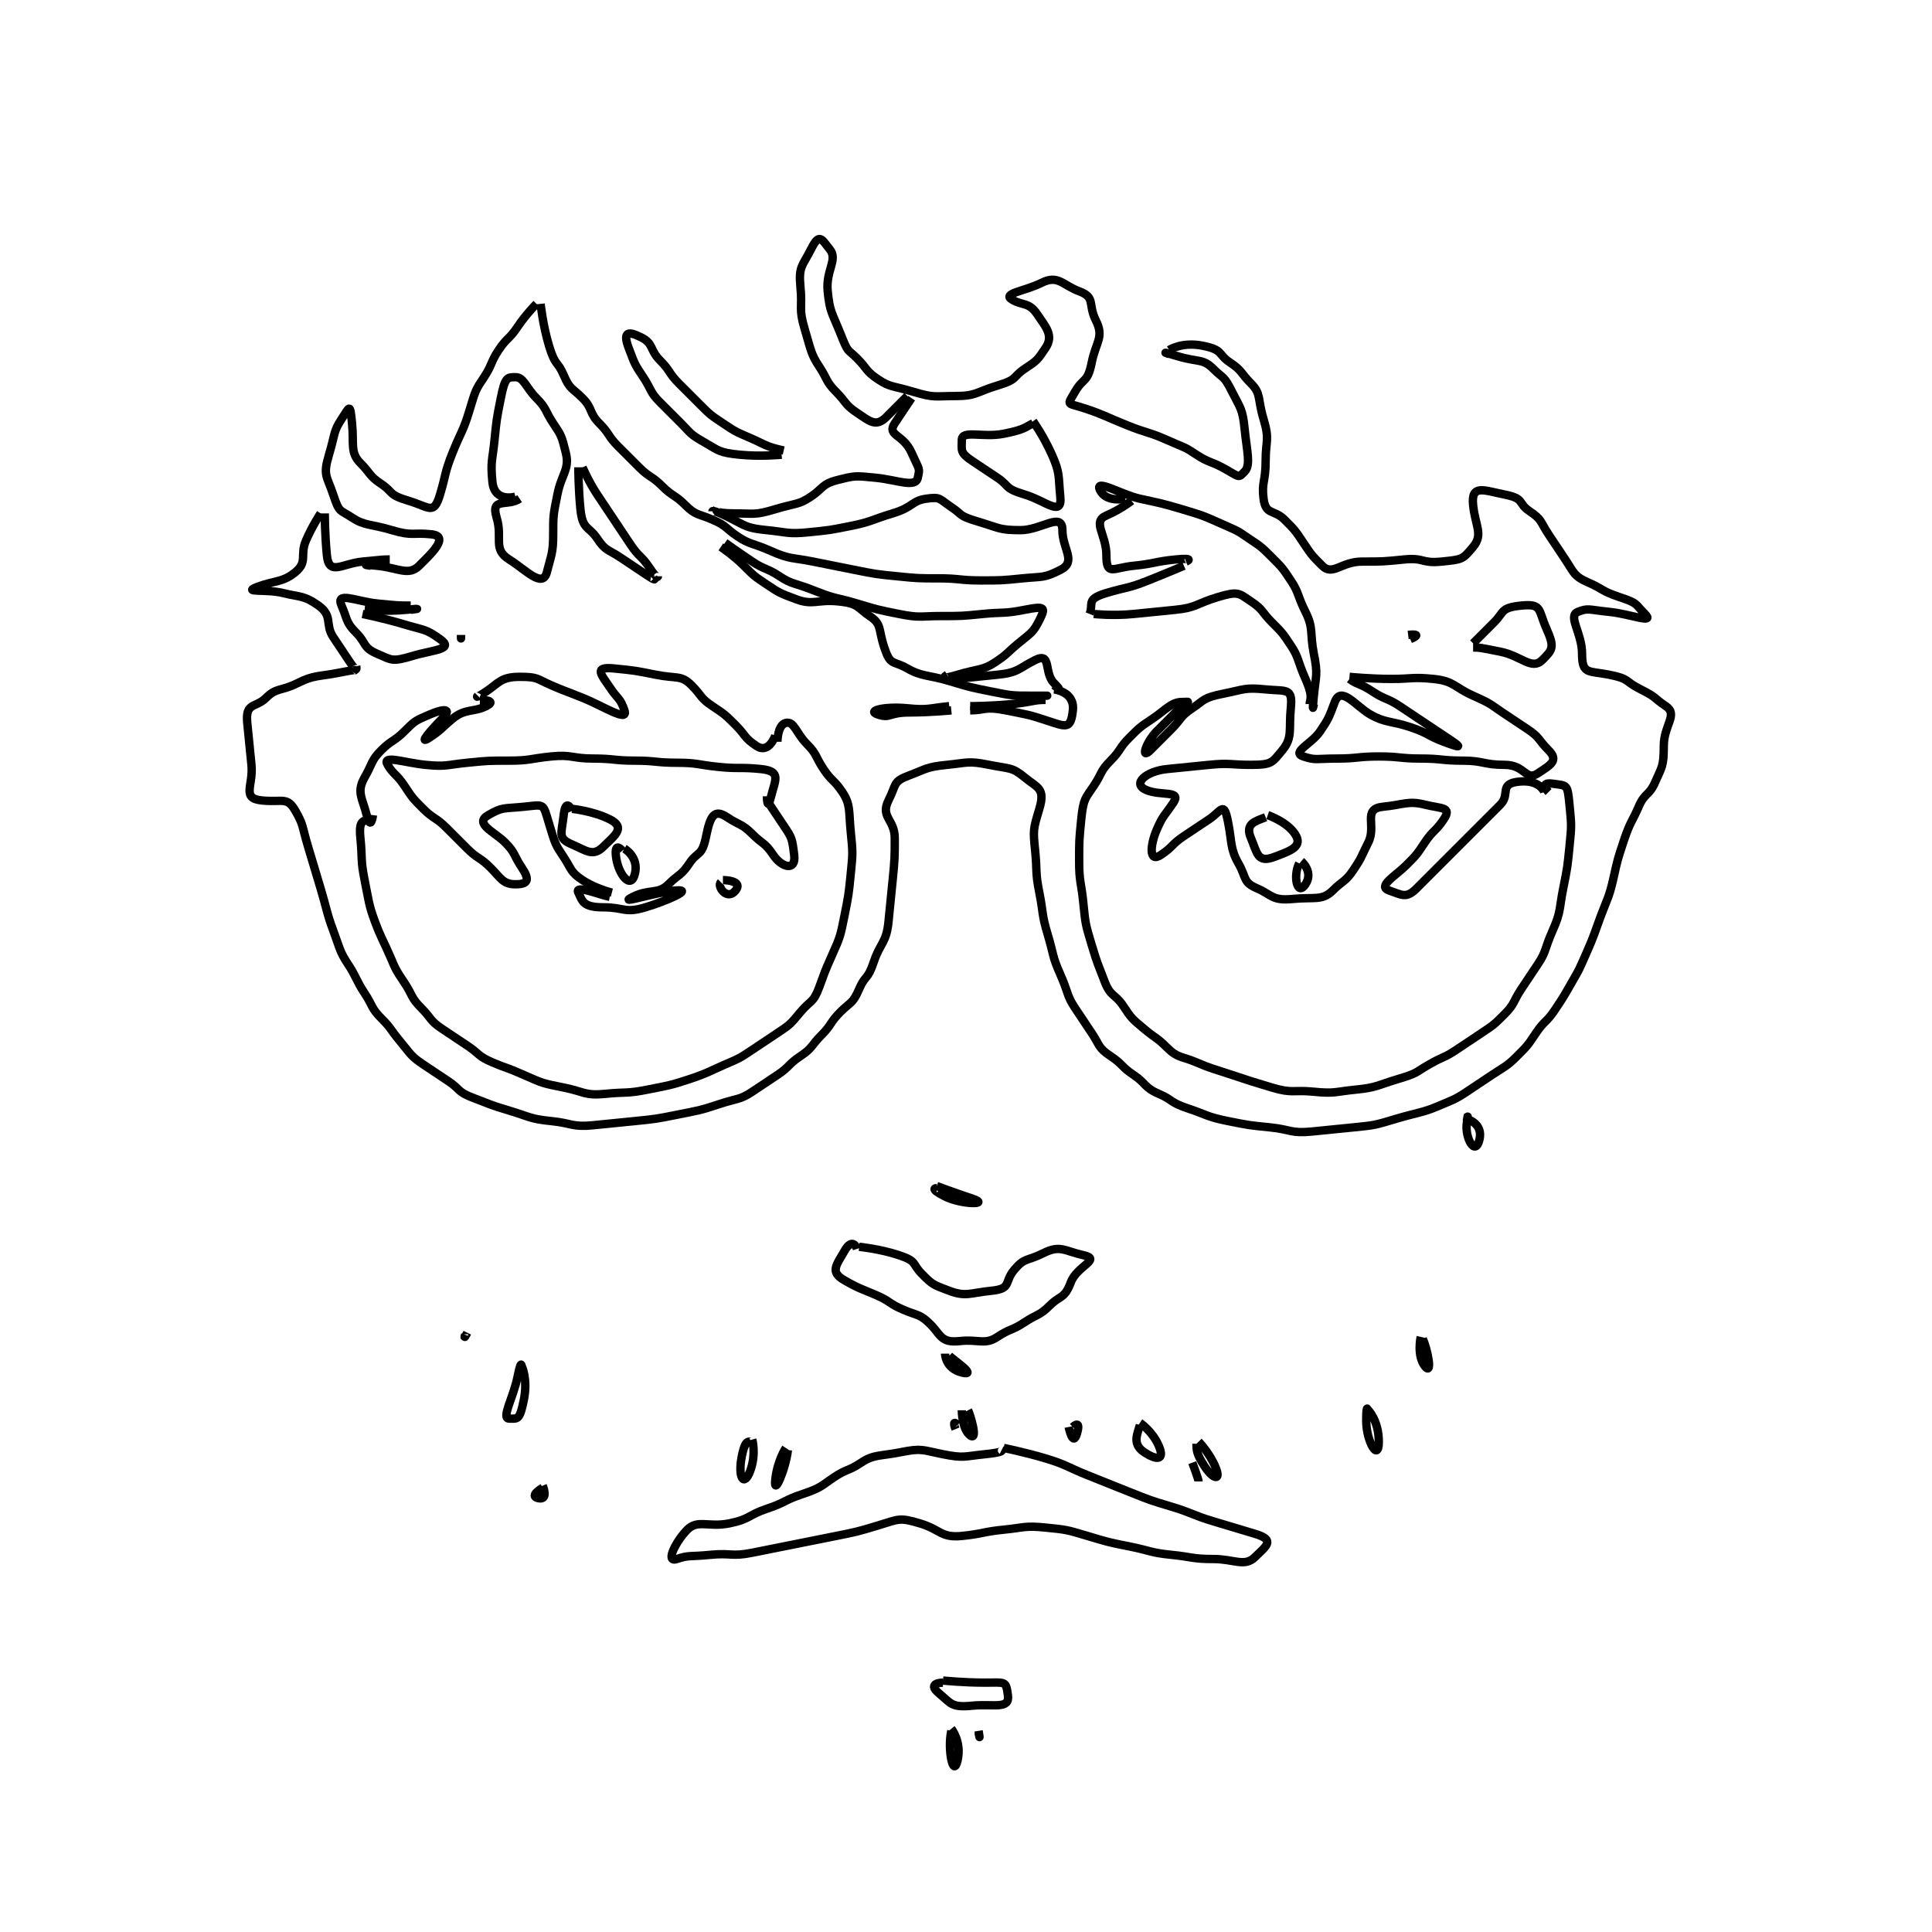 <?xml version="1.0" encoding="utf-8" ?>
<svg baseProfile="full" height="922px" version="1.1" width="922px" xmlns="http://www.w3.org/2000/svg" xmlns:ev="http://www.w3.org/2001/xml-events" xmlns:xlink="http://www.w3.org/1999/xlink"><defs /><path d="M 433,189 433,189 &#10;S 428,194 423,199&#10;S 415,201 409,197&#10;S 404,192 399,187&#10;S 395,181 391,175&#10;S 387,167 384,157&#10;S 383,147 382,137&#10;S 383,127 387,119&#10;S 392,114 396,119&#10;S 394,129 395,139&#10;S 397,149 401,159&#10;S 404,166 409,171&#10;S 413,177 419,181&#10;S 426,184 436,187&#10;S 446,189 456,189&#10;S 466,187 476,184&#10;S 483,180 489,176&#10;S 495,172 499,166&#10;S 499,156 495,150&#10;S 488,146 483,143&#10;S 489,139 497,135&#10;S 507,136 515,139&#10;S 519,145 523,153&#10;S 523,163 521,173&#10;S 517,180 513,187&#10;S 509,192 518,195&#10;S 528,199 538,203&#10;S 548,206 557,210&#10;S 565,213 571,217&#10;S 578,220 585,224&#10;S 591,228 594,225&#10;S 595,215 594,205&#10;S 592,195 588,187&#10;S 584,181 579,176&#10;S 572,173 562,170&#10;S 558,169 558,169 &#10;" fill="none" filter="url(#pencil)" stroke="#000" stroke-width="4" /><path d="M 256,145 256,145 &#10;S 251,150 247,156&#10;S 242,161 238,167&#10;S 235,174 231,180&#10;S 227,186 224,196&#10;S 220,206 216,216&#10;S 213,226 210,236&#10;S 205,242 195,239&#10;S 188,235 182,231&#10;S 177,226 172,221&#10;S 169,212 168,202&#10;S 167,194 163,200&#10;S 160,207 157,217&#10;S 156,227 159,236&#10;S 162,243 168,247&#10;S 177,250 187,253&#10;S 197,254 206,255&#10;S 205,265 200,270&#10;S 190,271 180,270&#10;S 177,270 177,270 &#10;" fill="none" filter="url(#pencil)" stroke="#000" stroke-width="4" /><path d="M 258,145 258,145 &#10;S 259,155 262,165&#10;S 266,172 269,179&#10;S 273,185 278,190&#10;S 281,197 286,202&#10;S 290,208 295,213&#10;S 300,218 305,223&#10;S 311,227 316,232&#10;S 322,236 327,241&#10;S 333,245 340,248&#10;S 346,252 352,256&#10;S 359,259 368,263&#10;S 378,266 388,268&#10;S 398,270 408,272&#10;S 418,274 428,275&#10;S 438,276 448,276&#10;S 458,277 468,277&#10;S 478,277 488,276&#10;S 498,276 506,272&#10;S 507,262 507,253&#10;S 497,253 487,253&#10;S 477,252 467,249&#10;S 460,246 454,242&#10;S 449,237 442,238&#10;S 436,242 426,245&#10;S 416,249 406,251&#10;S 396,253 386,254&#10;S 376,254 366,253&#10;S 356,251 348,247&#10;S 340,244 340,244 &#10;" fill="none" filter="url(#pencil)" stroke="#000" stroke-width="4" /><path d="M 373,217 373,217 &#10;S 363,218 353,217&#10;S 343,215 336,211&#10;S 330,207 325,202&#10;S 320,197 315,192&#10;S 311,186 307,180&#10;S 303,174 300,166&#10;S 300,158 306,161&#10;S 310,167 315,172&#10;S 319,178 324,183&#10;S 329,188 334,193&#10;S 339,198 345,202&#10;S 351,206 358,209&#10;S 365,213 374,215&#10;" fill="none" filter="url(#pencil)" stroke="#000" stroke-width="4" /><path d="M 558,167 558,167 &#10;S 564,163 574,165&#10;S 581,169 587,173&#10;S 592,178 597,183&#10;S 600,190 603,200&#10;S 604,210 604,220&#10;S 602,230 603,238&#10;S 608,243 613,248&#10;S 618,253 622,259&#10;S 626,265 631,270&#10;S 640,268 650,268&#10;S 660,268 670,267&#10;S 678,269 688,268&#10;S 698,267 703,261&#10;S 704,251 703,241&#10;S 708,234 718,236&#10;S 724,240 730,244&#10;S 735,249 739,255&#10;S 743,261 747,267&#10;S 751,275 758,278&#10;S 764,282 773,285&#10;S 780,288 785,293&#10;S 778,293 768,292&#10;S 758,290 753,292&#10;S 755,302 755,312&#10;S 758,320 768,322&#10;S 775,325 783,329&#10;S 789,333 795,337&#10;S 794,346 794,356&#10;S 793,366 790,373&#10;S 785,378 782,385&#10;S 778,392 775,401&#10;S 772,410 770,419&#10;S 767,429 764,437&#10;S 761,446 757,455&#10;S 754,462 750,469&#10;S 746,476 742,482&#10;S 737,487 733,493&#10;S 729,499 724,504&#10;S 718,509 712,513&#10;S 706,517 700,521&#10;S 693,525 686,528&#10;S 676,531 666,534&#10;S 656,537 646,538&#10;S 636,539 626,540&#10;S 616,539 606,538&#10;S 596,537 586,535&#10;S 576,532 567,529&#10;S 560,525 553,522&#10;S 547,517 541,513&#10;S 536,508 530,504&#10;S 525,499 521,493&#10;S 517,487 513,481&#10;S 510,474 506,465&#10;S 503,456 500,446&#10;S 498,436 496,426&#10;S 495,416 494,406&#10;S 493,396 496,386&#10;S 495,376 489,371&#10;S 482,367 472,365&#10;S 462,364 452,365&#10;S 442,367 434,370&#10;S 428,374 424,382&#10;S 427,391 427,400&#10;S 427,410 426,420&#10;S 425,430 424,440&#10;S 420,450 417,459&#10;S 413,465 410,472&#10;S 406,478 401,483&#10;S 397,489 392,494&#10;S 388,500 382,504&#10;S 377,509 371,513&#10;S 365,517 359,521&#10;S 352,524 343,527&#10;S 333,530 323,532&#10;S 313,534 303,535&#10;S 293,536 283,537&#10;S 273,536 263,535&#10;S 253,533 243,530&#10;S 234,527 226,524&#10;S 220,520 214,516&#10;S 208,512 202,508&#10;S 196,503 191,497&#10;S 187,491 182,486&#10;S 178,480 174,474&#10;S 170,466 166,460&#10;S 162,452 159,444&#10;S 156,434 153,424&#10;S 150,414 147,404&#10;S 145,394 141,387&#10;S 135,383 125,382&#10;S 121,375 120,365&#10;S 119,355 118,345&#10;S 122,338 127,333&#10;S 134,330 142,326&#10;S 152,323 162,321&#10;S 169,320 169,320 &#10;" fill="none" filter="url(#pencil)" stroke="#000" stroke-width="4" /><path d="M 246,237 246,237 &#10;S 236,240 235,230&#10;S 235,220 236,210&#10;S 237,200 239,190&#10;S 242,180 246,180&#10;S 251,185 256,190&#10;S 260,196 264,202&#10;S 268,208 270,216&#10;S 268,226 266,236&#10;S 264,246 264,255&#10;S 263,265 261,273&#10;S 251,272 243,267&#10;S 240,257 237,247&#10;S 242,242 248,238&#10;" fill="none" filter="url(#pencil)" stroke="#000" stroke-width="4" /><path d="M 435,190 435,190 &#10;S 431,196 427,202&#10;S 431,207 435,216&#10;S 439,223 438,228&#10;S 428,229 418,228&#10;S 408,227 400,229&#10;S 393,233 387,237&#10;S 380,240 370,243&#10;S 360,245 350,245&#10;S 342,243 342,243 &#10;" fill="none" filter="url(#pencil)" stroke="#000" stroke-width="4" /><path d="M 493,201 493,201 &#10;S 498,208 502,217&#10;S 505,227 506,237&#10;S 499,239 489,236&#10;S 482,232 476,228&#10;S 470,224 464,220&#10;S 459,215 459,210&#10;S 469,209 479,207&#10;S 489,204 493,202&#10;" fill="none" filter="url(#pencil)" stroke="#000" stroke-width="4" /><path d="M 276,223 276,223 &#10;S 276,233 277,243&#10;S 281,251 285,257&#10;S 290,262 296,266&#10;S 302,270 308,274&#10;S 312,276 312,276 &#10;" fill="none" filter="url(#pencil)" stroke="#000" stroke-width="4" /><path d="M 278,223 278,223 &#10;S 281,230 285,236&#10;S 289,242 293,248&#10;S 297,254 301,260&#10;S 306,265 310,271&#10;S 314,275 314,275 &#10;" fill="none" filter="url(#pencil)" stroke="#000" stroke-width="4" /><path d="M 537,238 537,238 &#10;S 528,240 525,234&#10;S 535,236 544,238&#10;S 554,240 564,243&#10;S 574,246 583,250&#10;S 590,253 596,257&#10;S 602,261 607,266&#10;S 612,271 616,277&#10;S 619,284 623,292&#10;S 625,302 627,312&#10;S 628,322 627,332&#10;S 627,336 627,336 &#10;" fill="none" filter="url(#pencil)" stroke="#000" stroke-width="4" /><path d="M 540,239 540,239 &#10;S 535,243 528,246&#10;S 528,255 528,265&#10;S 531,271 541,270&#10;S 551,268 561,267&#10;S 566,268 566,268 &#10;" fill="none" filter="url(#pencil)" stroke="#000" stroke-width="4" /><path d="M 153,245 153,245 &#10;S 149,251 146,258&#10;S 147,268 141,273&#10;S 131,277 123,280&#10;S 127,281 135,283&#10;S 145,284 152,289&#10;S 155,298 159,304&#10;S 163,310 167,316&#10;S 170,318 170,318 &#10;" fill="none" filter="url(#pencil)" stroke="#000" stroke-width="4" /><path d="M 155,245 155,245 &#10;S 155,255 156,265&#10;S 163,269 173,268&#10;S 183,267 186,267&#10;" fill="none" filter="url(#pencil)" stroke="#000" stroke-width="4" /><path d="M 346,259 346,259 &#10;S 353,264 359,268&#10;S 366,271 372,275&#10;S 379,278 389,282&#10;S 399,285 409,288&#10;S 419,291 429,293&#10;S 439,294 449,294&#10;S 459,294 469,293&#10;S 479,293 489,291&#10;S 499,290 496,296&#10;S 492,302 486,307&#10;S 481,312 475,316&#10;S 467,319 457,322&#10;S 452,322 452,322 &#10;" fill="none" filter="url(#pencil)" stroke="#000" stroke-width="4" /><path d="M 344,261 344,261 &#10;S 350,265 355,270&#10;S 360,275 366,279&#10;S 372,283 380,286&#10;S 390,286 400,287&#10;S 409,290 415,294&#10;S 419,300 422,309&#10;S 426,315 433,319&#10;S 443,322 453,325&#10;S 463,328 473,330&#10;S 483,332 493,332&#10;S 499,332 499,332 &#10;" fill="none" filter="url(#pencil)" stroke="#000" stroke-width="4" /><path d="M 565,270 565,270 &#10;S 558,273 548,277&#10;S 538,280 528,283&#10;S 522,288 520,293&#10;" fill="none" filter="url(#pencil)" stroke="#000" stroke-width="4" /><path d="M 522,293 522,293 &#10;S 531,294 541,293&#10;S 551,292 561,291&#10;S 571,288 581,285&#10;S 591,283 597,287&#10;S 602,292 607,297&#10;S 612,302 616,308&#10;S 619,315 623,324&#10;S 625,334 625,336&#10;" fill="none" filter="url(#pencil)" stroke="#000" stroke-width="4" /><path d="M 173,293 173,293 &#10;S 183,295 193,298&#10;S 203,300 210,305&#10;S 207,310 197,313&#10;S 187,315 180,312&#10;S 175,307 170,302&#10;S 166,296 163,289&#10;S 170,287 180,288&#10;S 190,289 196,289&#10;" fill="none" filter="url(#pencil)" stroke="#000" stroke-width="4" /><path d="M 703,307 703,307 &#10;S 708,302 713,297&#10;S 716,290 726,289&#10;S 734,291 738,300&#10;S 741,310 736,315&#10;S 726,313 716,311&#10;S 706,309 703,309&#10;" fill="none" filter="url(#pencil)" stroke="#000" stroke-width="4" /><path d="M 174,291 174,291 &#10;S 184,292 194,291&#10;S 196,291 196,291 &#10;" fill="none" filter="url(#pencil)" stroke="#000" stroke-width="4" /><path d="M 672,303 672,303 &#10;S 680,302 673,305&#10;" fill="none" filter="url(#pencil)" stroke="#000" stroke-width="4" /><path d="M 220,303 220,303 &#10;S 220,306 220,304&#10;" fill="none" filter="url(#pencil)" stroke="#000" stroke-width="4" /><path d="M 456,324 456,324 &#10;S 466,323 476,322&#10;S 486,319 494,315&#10;S 498,321 503,326&#10;S 503,327 503,327 &#10;" fill="none" filter="url(#pencil)" stroke="#000" stroke-width="4" /><path d="M 370,351 370,351 &#10;S 367,360 361,356&#10;S 356,351 351,346&#10;S 346,341 340,337&#10;S 335,332 330,327&#10;S 323,324 313,322&#10;S 303,320 293,319&#10;S 287,322 291,328&#10;S 296,333 298,339&#10;S 288,337 278,333&#10;S 270,330 263,327&#10;S 257,323 248,323&#10;S 238,326 232,330&#10;S 228,332 228,332 &#10;" fill="none" filter="url(#pencil)" stroke="#000" stroke-width="4" /><path d="M 644,323 644,323 &#10;S 654,324 664,324&#10;S 674,323 684,324&#10;S 694,328 703,332&#10;S 711,336 717,340&#10;S 723,344 729,348&#10;S 734,353 739,358&#10;S 740,365 734,369&#10;S 728,365 718,365&#10;S 708,363 698,363&#10;S 688,362 678,362&#10;S 668,361 658,361&#10;S 648,362 638,362&#10;S 628,363 622,361&#10;S 626,355 630,349&#10;S 634,343 637,335&#10;S 647,337 654,341&#10;S 664,344 673,347&#10;S 681,351 689,354&#10;S 698,357 692,353&#10;S 686,349 680,345&#10;S 674,341 668,337&#10;S 661,334 655,330&#10;S 648,327 644,324&#10;" fill="none" filter="url(#pencil)" stroke="#000" stroke-width="4" /><path d="M 737,378 737,378 &#10;S 735,372 725,373&#10;S 721,379 716,384&#10;S 711,389 706,394&#10;S 701,399 696,404&#10;S 691,409 686,414&#10;S 681,419 676,424&#10;S 669,427 663,425&#10;S 666,418 671,413&#10;S 676,408 680,402&#10;S 685,397 689,391&#10;S 688,386 680,384&#10;S 670,384 660,385&#10;S 657,394 653,402&#10;S 650,409 646,415&#10;S 641,420 636,425&#10;S 627,428 617,429&#10;S 607,427 600,424&#10;S 595,419 591,412&#10;S 588,402 586,392&#10;S 583,387 577,391&#10;S 571,395 565,399&#10;S 560,404 554,408&#10;S 549,403 552,396&#10;S 556,389 560,383&#10;S 554,380 547,377&#10;S 547,368 557,367&#10;S 567,366 577,365&#10;S 587,365 597,365&#10;S 607,364 612,358&#10;S 615,348 616,338&#10;S 614,330 604,329&#10;S 594,329 584,331&#10;S 575,334 569,338&#10;S 564,343 559,348&#10;S 554,353 549,358&#10;S 547,354 552,349&#10;S 557,344 562,339&#10;S 569,335 564,335&#10;S 556,339 550,343&#10;S 544,347 539,352&#10;S 535,358 530,363&#10;S 526,369 522,375&#10;S 517,381 516,391&#10;S 515,401 515,411&#10;S 516,421 517,431&#10;S 518,441 521,451&#10;S 524,460 527,468&#10;S 532,474 536,480&#10;S 540,486 546,491&#10;S 552,495 557,500&#10;S 564,504 571,507&#10;S 579,510 588,513&#10;S 597,516 607,519&#10;S 617,520 627,521&#10;S 637,521 647,520&#10;S 657,518 667,515&#10;S 675,512 682,508&#10;S 689,505 695,501&#10;S 701,497 707,493&#10;S 713,489 718,484&#10;S 722,478 726,472&#10;S 730,466 734,460&#10;S 737,453 741,444&#10;S 744,434 746,424&#10;S 748,414 749,404&#10;S 750,394 749,384&#10;S 748,375 741,374&#10;S 739,378 739,378 &#10;" fill="none" filter="url(#pencil)" stroke="#000" stroke-width="4" /><path d="M 503,329 503,329 &#10;S 513,330 512,339&#10;S 509,347 500,344&#10;S 490,341 480,339&#10;S 470,339 463,339&#10;" fill="none" filter="url(#pencil)" stroke="#000" stroke-width="4" /><path d="M 229,334 229,334 &#10;S 238,334 232,337&#10;S 222,338 216,343&#10;S 211,348 205,352&#10;S 206,348 211,343&#10;S 212,338 205,341&#10;S 198,344 193,349&#10;S 187,353 182,358&#10;S 178,364 174,371&#10;S 173,381 175,389&#10;S 178,389 178,389 &#10;" fill="none" filter="url(#pencil)" stroke="#000" stroke-width="4" /><path d="M 463,337 463,337 &#10;S 473,337 483,336&#10;S 493,334 499,334&#10;" fill="none" filter="url(#pencil)" stroke="#000" stroke-width="4" /><path d="M 454,339 454,339 &#10;S 444,340 434,340&#10;S 425,343 419,341&#10;S 423,337 433,338&#10;S 443,338 453,337&#10;" fill="none" filter="url(#pencil)" stroke="#000" stroke-width="4" /><path d="M 371,354 371,354 &#10;S 371,346 375,345&#10;S 380,350 385,355&#10;S 389,361 393,367&#10;S 398,372 402,378&#10;S 405,387 406,397&#10;S 407,407 406,417&#10;S 405,427 403,437&#10;S 401,447 397,456&#10;S 394,463 391,471&#10;S 387,477 382,483&#10;S 377,489 371,493&#10;S 365,497 359,501&#10;S 353,505 346,508&#10;S 338,512 329,515&#10;S 319,518 309,520&#10;S 299,521 289,522&#10;S 279,521 269,519&#10;S 259,517 250,513&#10;S 242,510 235,507&#10;S 229,503 223,499&#10;S 217,495 211,491&#10;S 206,486 201,481&#10;S 197,475 193,469&#10;S 189,463 186,456&#10;S 182,448 179,440&#10;S 176,430 174,420&#10;S 173,410 172,400&#10;S 174,392 178,391&#10;" fill="none" filter="url(#pencil)" stroke="#000" stroke-width="4" /><path d="M 292,426 292,426 &#10;S 284,424 278,420&#10;S 273,415 269,409&#10;S 265,403 262,393&#10;S 260,384 250,385&#10;S 240,385 233,389&#10;S 236,397 241,402&#10;S 245,408 249,414&#10;S 252,422 246,422&#10;S 239,419 234,414&#10;S 228,410 223,405&#10;S 218,400 213,395&#10;S 207,391 202,386&#10;S 197,381 193,375&#10;S 188,370 185,365&#10;S 193,364 203,365&#10;S 213,365 223,364&#10;S 233,363 243,363&#10;S 253,362 263,361&#10;S 273,362 283,362&#10;S 293,363 303,363&#10;S 313,364 323,364&#10;S 333,365 343,366&#10;S 353,366 363,367&#10;S 370,372 368,380&#10;S 366,380 366,380 &#10;" fill="none" filter="url(#pencil)" stroke="#000" stroke-width="4" /><path d="M 366,382 366,382 &#10;S 370,388 374,394&#10;S 378,400 379,408&#10;S 373,414 369,408&#10;S 364,403 359,398&#10;S 353,394 347,390&#10;S 339,389 337,399&#10;S 333,406 329,412&#10;S 324,417 319,422&#10;S 310,424 302,428&#10;S 312,426 322,425&#10;S 318,430 308,433&#10;S 298,433 288,433&#10;S 278,430 276,426&#10;S 286,427 291,428&#10;" fill="none" filter="url(#pencil)" stroke="#000" stroke-width="4" /><path d="M 273,386 273,386 &#10;S 283,387 291,391&#10;S 293,399 288,404&#10;S 280,406 273,403&#10;S 268,398 269,389&#10;S 273,387 273,387 &#10;" fill="none" filter="url(#pencil)" stroke="#000" stroke-width="4" /><path d="M 605,389 605,389 &#10;S 614,392 618,398&#10;S 616,406 608,409&#10;S 600,407 597,400&#10;S 599,392 604,390&#10;" fill="none" filter="url(#pencil)" stroke="#000" stroke-width="4" /><path d="M 298,405 298,405 &#10;S 305,409 303,417&#10;S 295,417 294,409&#10;S 297,406 297,406 &#10;" fill="none" filter="url(#pencil)" stroke="#000" stroke-width="4" /><path d="M 621,411 621,411 &#10;S 627,416 623,422&#10;S 617,418 620,412&#10;" fill="none" filter="url(#pencil)" stroke="#000" stroke-width="4" /><path d="M 345,420 345,420 &#10;S 355,420 351,425&#10;S 342,423 344,421&#10;" fill="none" filter="url(#pencil)" stroke="#000" stroke-width="4" /><path d="M 700,534 700,534 &#10;S 708,536 706,544&#10;S 699,543 700,536&#10;S 700,535 700,535 &#10;" fill="none" filter="url(#pencil)" stroke="#000" stroke-width="4" /><path d="M 447,566 447,566 &#10;S 455,569 464,572&#10;S 459,575 451,571&#10;S 447,567 447,567 &#10;" fill="none" filter="url(#pencil)" stroke="#000" stroke-width="4" /><path d="M 410,595 410,595 &#10;S 420,596 429,599&#10;S 435,603 440,608&#10;S 445,613 453,616&#10;S 463,617 473,616&#10;S 479,612 484,606&#10;S 490,602 498,598&#10;S 508,597 517,599&#10;S 514,604 511,612&#10;S 506,618 501,623&#10;S 495,627 489,631&#10;S 482,634 476,638&#10;S 467,639 458,640&#10;S 449,637 444,632&#10;S 438,628 431,625&#10;S 425,621 418,618&#10;S 410,615 403,611&#10;S 399,604 403,597&#10;S 409,596 409,596 &#10;" fill="none" filter="url(#pencil)" stroke="#000" stroke-width="4" /><path d="M 223,636 223,636 &#10;S 221,640 222,637&#10;" fill="none" filter="url(#pencil)" stroke="#000" stroke-width="4" /><path d="M 678,638 678,638 &#10;S 676,647 680,652&#10;S 681,643 679,639&#10;" fill="none" filter="url(#pencil)" stroke="#000" stroke-width="4" /><path d="M 451,646 451,646 &#10;S 451,653 459,655&#10;S 455,649 453,647&#10;" fill="none" filter="url(#pencil)" stroke="#000" stroke-width="4" /><path d="M 249,652 249,652 &#10;S 252,658 250,668&#10;S 247,677 243,677&#10;S 245,667 247,657&#10;S 249,653 249,653 &#10;" fill="none" filter="url(#pencil)" stroke="#000" stroke-width="4" /><path d="M 459,673 459,673 &#10;S 459,682 463,685&#10;S 463,675 462,673&#10;" fill="none" filter="url(#pencil)" stroke="#000" stroke-width="4" /><path d="M 653,673 653,673 &#10;S 658,678 658,688&#10;S 652,688 652,678&#10;S 653,674 653,674 &#10;" fill="none" filter="url(#pencil)" stroke="#000" stroke-width="4" /><path d="M 456,682 456,682 &#10;S 454,677 457,680&#10;" fill="none" filter="url(#pencil)" stroke="#000" stroke-width="4" /><path d="M 544,679 544,679 &#10;S 550,683 553,690&#10;S 552,697 546,693&#10;S 543,684 544,680&#10;" fill="none" filter="url(#pencil)" stroke="#000" stroke-width="4" /><path d="M 510,681 510,681 &#10;S 512,691 514,684&#10;S 512,681 512,681 &#10;" fill="none" filter="url(#pencil)" stroke="#000" stroke-width="4" /><path d="M 359,687 359,687 &#10;S 361,694 358,702&#10;S 352,705 354,695&#10;S 358,689 359,688&#10;" fill="none" filter="url(#pencil)" stroke="#000" stroke-width="4" /><path d="M 572,688 572,688 &#10;S 577,693 580,700&#10;S 579,706 575,700&#10;S 571,692 571,689&#10;" fill="none" filter="url(#pencil)" stroke="#000" stroke-width="4" /><path d="M 375,691 375,691 &#10;S 371,697 370,706&#10;S 375,701 376,692&#10;" fill="none" filter="url(#pencil)" stroke="#000" stroke-width="4" /><path d="M 479,691 479,691 &#10;S 489,693 499,696&#10;S 509,700 519,704&#10;S 529,708 539,712&#10;S 549,716 559,719&#10;S 569,723 579,726&#10;S 589,729 599,732&#10;S 604,738 599,743&#10;S 589,744 579,744&#10;S 569,743 559,742&#10;S 549,740 539,738&#10;S 529,736 519,733&#10;S 509,730 499,729&#10;S 489,729 479,730&#10;S 469,732 459,733&#10;S 449,730 439,727&#10;S 429,725 419,728&#10;S 409,731 399,733&#10;S 389,735 379,737&#10;S 369,739 359,741&#10;S 349,741 339,742&#10;S 329,742 323,744&#10;S 323,735 328,730&#10;S 338,729 348,727&#10;S 357,723 366,720&#10;S 374,716 383,713&#10;S 392,709 398,705&#10;S 405,702 411,698&#10;S 420,695 430,693&#10;S 440,692 450,694&#10;S 460,695 470,694&#10;S 478,692 478,692 &#10;" fill="none" filter="url(#pencil)" stroke="#000" stroke-width="4" /><path d="M 569,698 569,698 &#10;S 572,706 572,707&#10;" fill="none" filter="url(#pencil)" stroke="#000" stroke-width="4" /><path d="M 259,709 259,709 &#10;S 262,716 257,715&#10;S 259,710 259,710 &#10;" fill="none" filter="url(#pencil)" stroke="#000" stroke-width="4" /><path d="M 450,802 450,802 &#10;S 460,803 470,803&#10;S 480,802 481,809&#10;S 474,813 464,814&#10;S 454,813 448,808&#10;S 450,803 450,803 &#10;" fill="none" filter="url(#pencil)" stroke="#000" stroke-width="4" /><path d="M 454,825 454,825 &#10;S 459,831 457,840&#10;S 452,835 454,826&#10;" fill="none" filter="url(#pencil)" stroke="#000" stroke-width="4" /><path d="M 467,826 467,826 &#10;S 468,832 467,827&#10;" fill="none" filter="url(#pencil)" stroke="#000" stroke-width="4" /></svg>